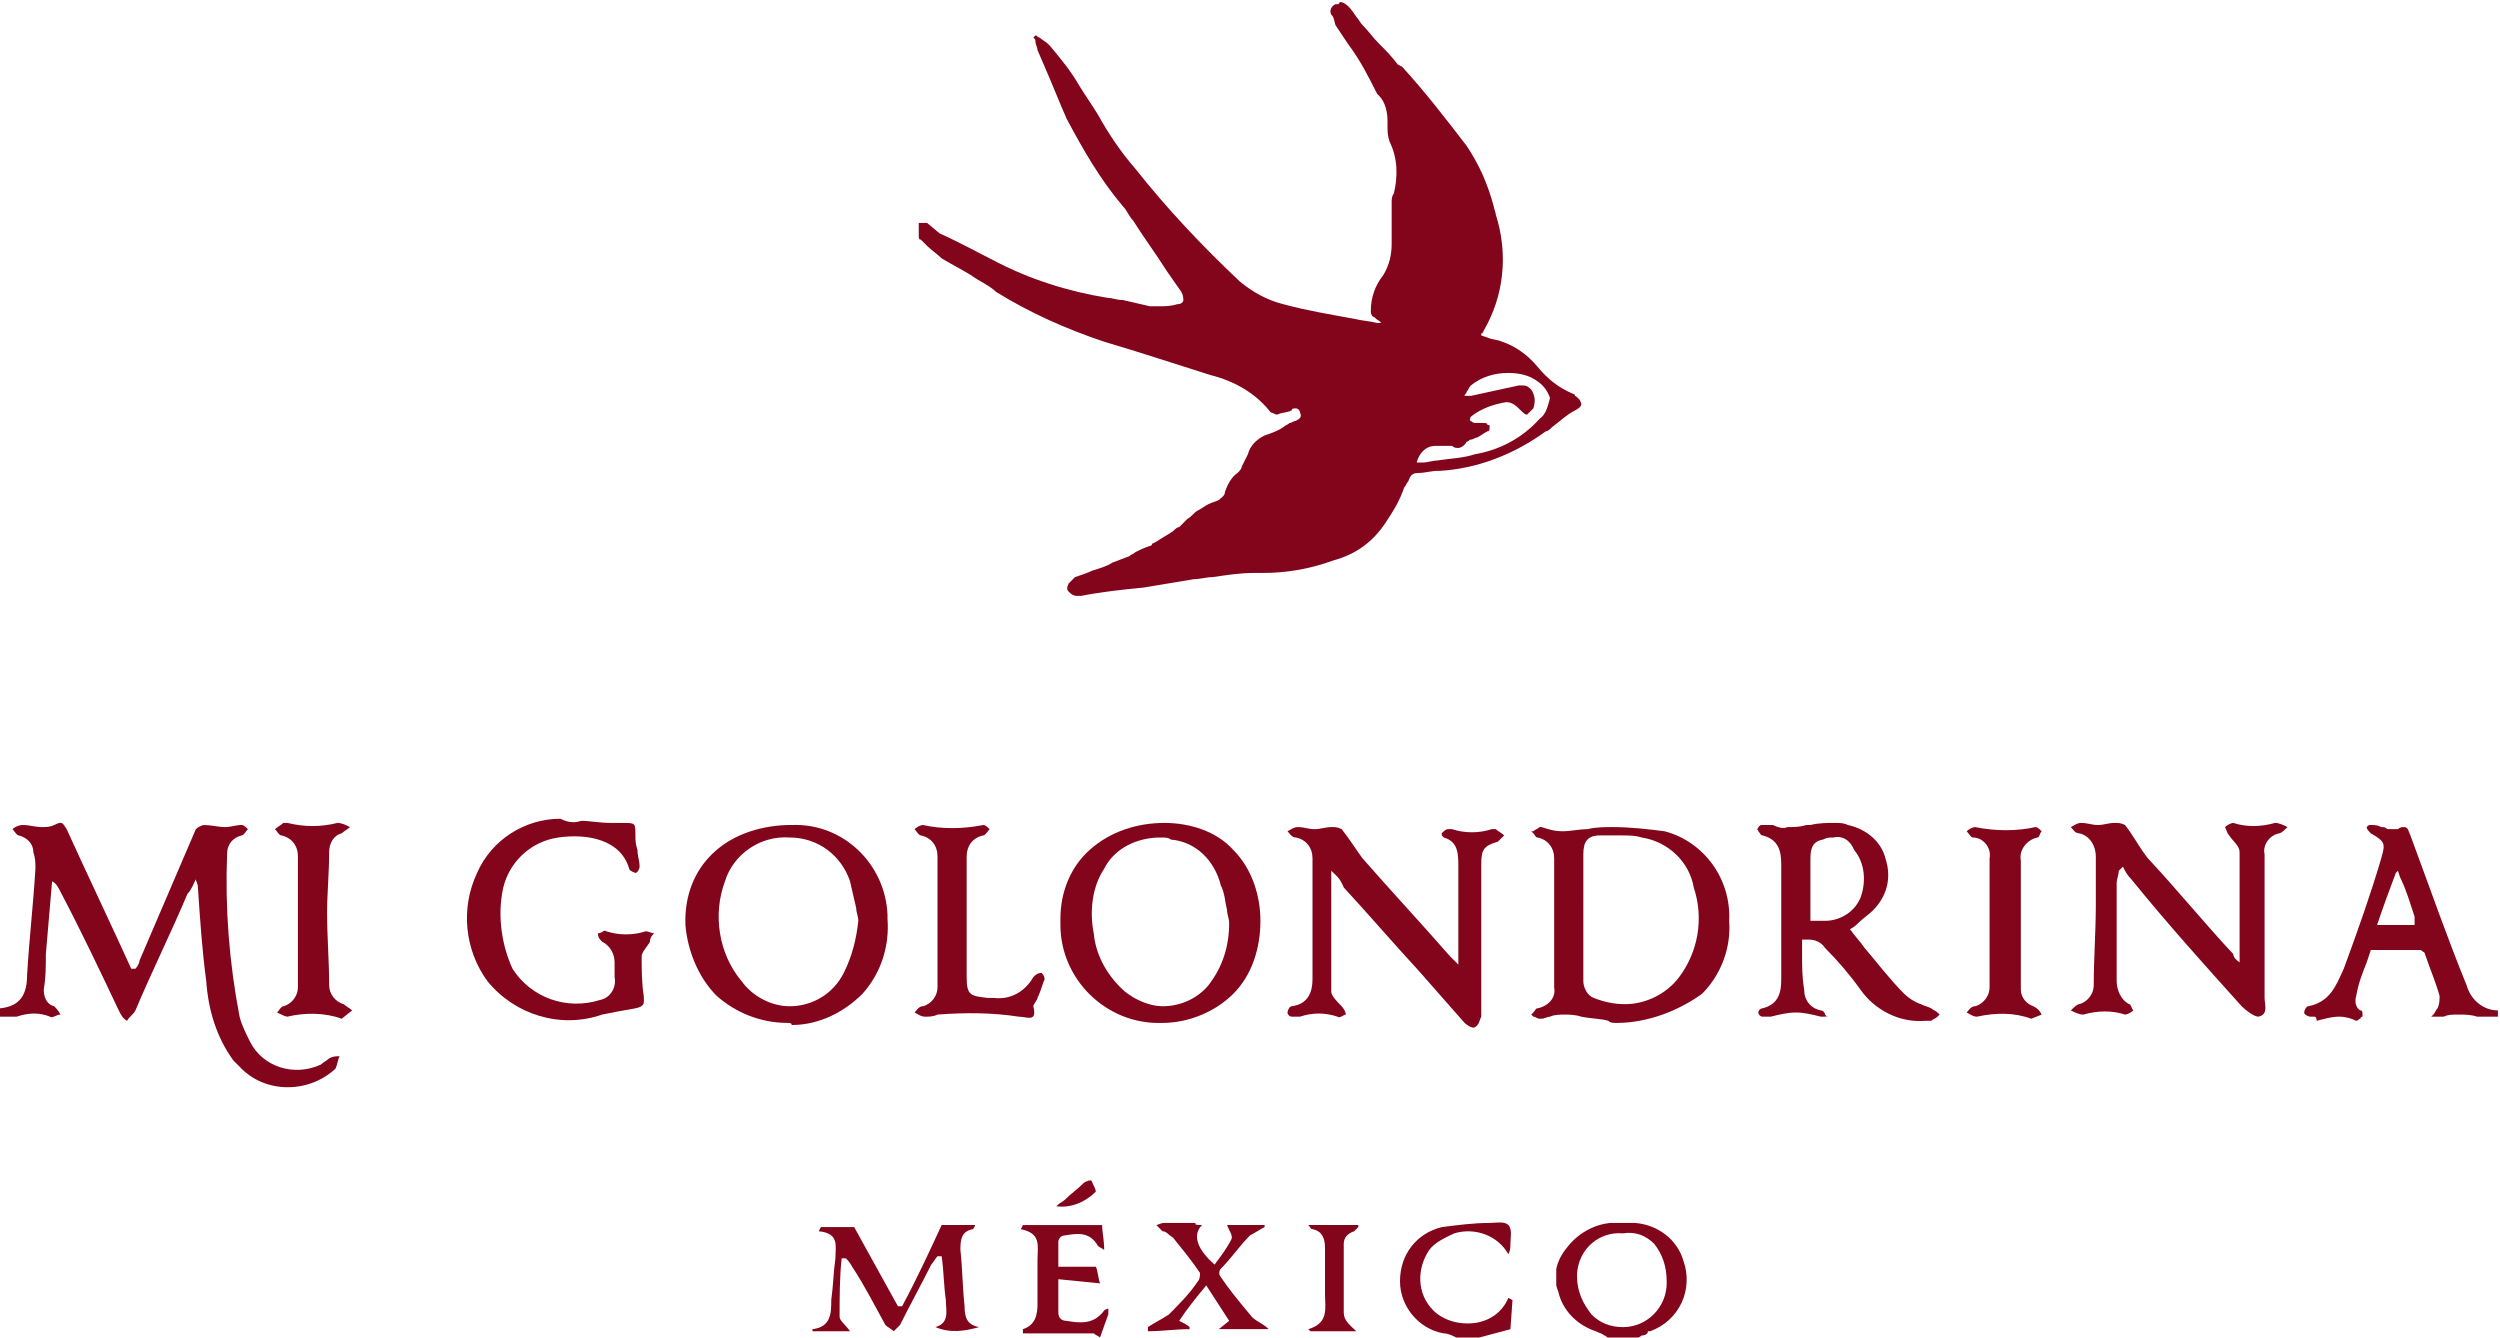 <?xml version="1.0" encoding="utf-8"?>
<!-- Generator: Adobe Illustrator 23.0.6, SVG Export Plug-In . SVG Version: 6.00 Build 0)  -->
<svg version="1.1" id="Layer_1" xmlns="http://www.w3.org/2000/svg" xmlns:xlink="http://www.w3.org/1999/xlink" x="0px" y="0px"
	 viewBox="0 0 120 64.2" style="enable-background:new 0 0 120 64.2;" xml:space="preserve">
<style type="text/css">
	.st0{fill:none;}
	.st1{clip-path:url(#SVGID_2_);}
	.st2{fill:#83051C;}
	.st3{clip-path:url(#SVGID_4_);}
	.st4{clip-path:url(#SVGID_6_);}
	.st5{clip-path:url(#SVGID_8_);}
</style>
<g transform="translate(0 -1)">
	<g transform="translate(44 0.202)">
		<path class="st0" d="M0.1,0.8h31.9v28.6H0.1V0.8z"/>
		<g>
			<defs>
				<rect id="SVGID_1_" x="0.1" y="0.8" width="31.9" height="28.6"/>
			</defs>
			<clipPath id="SVGID_2_">
				<use xlink:href="#SVGID_1_"  style="overflow:visible;"/>
			</clipPath>
			<g class="st1">
				<path class="st2" d="M7.7,29.4c-0.2,0-0.3-0.1-0.4-0.2c-0.1-0.1-0.1-0.2,0-0.4c0.1-0.1,0.2-0.2,0.3-0.3c0.3-0.1,0.6-0.2,0.8-0.3
					c0.3-0.1,0.7-0.2,1-0.4c0.3-0.1,0.5-0.2,0.8-0.3c0.1-0.1,0.2-0.1,0.3-0.2c0.2-0.1,0.4-0.2,0.7-0.3c0.1,0,0.1-0.1,0.1-0.1
					l0.2-0.1l0,0c0.3-0.2,0.5-0.3,0.8-0.5c0.1-0.1,0.2-0.2,0.3-0.2c0.1-0.1,0.1-0.1,0.2-0.2s0.1-0.1,0.2-0.2
					c0.2-0.1,0.3-0.3,0.5-0.4c0.2-0.1,0.3-0.2,0.5-0.3c0.2-0.1,0.3-0.1,0.5-0.2c0.1-0.1,0.3-0.2,0.3-0.4c0.1-0.3,0.3-0.7,0.6-0.9
					c0.1-0.1,0.2-0.2,0.2-0.3c0.1-0.2,0.2-0.4,0.3-0.6c0.1-0.4,0.4-0.7,0.8-0.9c0.3-0.1,0.6-0.2,0.9-0.4c0.1-0.1,0.2-0.1,0.3-0.2
					c0.1,0,0.2-0.1,0.3-0.1c0.2-0.1,0.3-0.2,0.2-0.4c0-0.1-0.1-0.2-0.2-0.2c-0.1,0-0.2,0-0.2,0.1c-0.2,0.1-0.5,0.1-0.7,0.2h0
					c-0.1,0-0.2-0.1-0.3-0.1c-0.7-0.9-1.7-1.5-2.9-1.8c-1.6-0.5-3.4-1.1-5.1-1.6c-1.8-0.6-3.6-1.4-5.2-2.4C3.5,14.5,3,14.3,2.6,14
					c-0.5-0.3-0.9-0.5-1.4-0.8C1,13,0.7,12.8,0.5,12.6c-0.1-0.1-0.2-0.2-0.3-0.3c-0.1,0-0.1-0.1-0.1-0.2c0-0.1,0-0.3-0.1-0.4
					c0-0.1,0-0.1,0-0.2c0.1,0,0.1,0,0.2,0c0.1,0,0.2,0,0.3,0L1.1,12l0,0c0.9,0.4,1.8,0.9,2.6,1.3c1.7,0.9,3.6,1.5,5.5,1.8
					c0.2,0,0.4,0.1,0.7,0.1c0.4,0.1,0.9,0.2,1.3,0.3c0.1,0,0.3,0,0.4,0c0.3,0,0.6,0,0.9-0.1c0.2,0,0.3-0.1,0.3-0.2s0-0.2-0.1-0.4
					c-0.2-0.3-0.5-0.7-0.7-1v0c-0.5-0.8-1.1-1.6-1.6-2.4c-0.2-0.2-0.3-0.5-0.5-0.7C8.8,9.4,8,8,7.2,6.5C6.8,5.6,6.5,4.8,6.1,3.9
					L5.8,3.2C5.8,3.1,5.7,2.9,5.7,2.8c0-0.1,0-0.1-0.1-0.2l0.1-0.1l0,0c0.1,0,0.1,0.1,0.2,0.1C6,2.7,6.2,2.8,6.3,2.9L6.4,3
					c0.5,0.6,1,1.2,1.4,1.9c0.3,0.5,0.6,0.9,0.9,1.4c0.5,0.9,1.1,1.8,1.8,2.6c1.5,1.9,3.2,3.7,5,5.4c0.6,0.5,1.3,0.9,2.1,1.1
					c1.1,0.3,2.3,0.5,3.4,0.7c0.4,0.1,0.7,0.1,1.1,0.2h0c0,0,0,0,0.1,0l0.1,0c0,0-0.1-0.1-0.1-0.1C22,16.1,22,16,21.9,16
					c-0.1-0.1-0.1-0.2-0.1-0.3c0-0.6,0.2-1.2,0.6-1.7c0.3-0.5,0.4-1,0.4-1.5c0-0.2,0-0.5,0-0.7c0-0.4,0-0.9,0-1.3
					c0-0.1,0-0.3,0.1-0.4c0.2-0.8,0.2-1.7-0.2-2.5c-0.1-0.3-0.1-0.5-0.1-0.8c0-0.1,0-0.2,0-0.2c0-0.4-0.1-0.9-0.4-1.2
					c0,0-0.1-0.1-0.1-0.1c-0.4-0.8-0.8-1.6-1.4-2.4c-0.2-0.3-0.4-0.6-0.6-0.9C20,1.6,20,1.6,19.9,1.5c-0.1-0.2,0-0.4,0.2-0.5
					c0,0,0,0,0.1,0c0,0,0.1,0,0.1-0.1l0,0h0.1c0.3,0.1,0.5,0.4,0.7,0.7c0.1,0.1,0.2,0.3,0.3,0.4c0.3,0.3,0.5,0.6,0.8,0.9
					c0.3,0.3,0.6,0.6,0.9,1L23.3,4c1.1,1.2,2.1,2.5,3.1,3.8c0.6,0.9,1,1.8,1.3,2.9v0c0,0.1,0.1,0.3,0.1,0.4c0.6,1.9,0.4,3.9-0.6,5.6
					c0,0,0,0.1-0.1,0.1l0,0.1l0.3,0.1c0.2,0.1,0.5,0.1,0.7,0.2c0.6,0.2,1.2,0.6,1.7,1.2c0.5,0.6,1,1,1.7,1.3c0,0,0.1,0,0.1,0.1
					c0.2,0.1,0.3,0.3,0.3,0.4s-0.1,0.2-0.3,0.3c-0.4,0.2-0.7,0.5-1.1,0.8c-0.1,0.1-0.2,0.2-0.3,0.2c-1.5,1.1-3.3,1.8-5.1,1.9l-0.1,0
					c-0.3,0-0.6,0.1-0.9,0.1c-0.3,0-0.4,0.1-0.5,0.4c-0.1,0.1-0.1,0.2-0.2,0.3c-0.2,0.6-0.5,1.1-0.9,1.7c-0.6,0.9-1.4,1.5-2.5,1.8
					c-1.1,0.4-2.2,0.6-3.4,0.6h-0.2h-0.2c-0.7,0-1.3,0.1-2,0.2c-0.3,0-0.6,0.1-0.9,0.1L10.9,29h0c-1,0.1-2,0.2-3,0.4h0
					C7.8,29.4,7.8,29.4,7.7,29.4z M24.9,22.2L24.9,22.2c-0.5,0-0.8,0.4-0.9,0.8h0.1h0.1c0,0,0.1,0,0.1,0c0.2,0,0.5-0.1,0.7-0.1
					c0.6-0.1,1.2-0.1,1.8-0.3c1.2-0.2,2.3-0.8,3.1-1.7c0.3-0.2,0.4-0.6,0.5-1c-0.1-0.3-0.3-0.6-0.6-0.8c-0.4-0.3-0.9-0.4-1.4-0.4
					c-0.7,0-1.3,0.2-1.8,0.6c-0.1,0.1-0.1,0.2-0.2,0.3c0,0.1-0.1,0.1-0.1,0.2l0.2,0c0.1,0,0.1,0,0.1,0l0,0l2.3-0.5
					c0.1,0,0.1,0,0.2,0c0.2,0,0.3,0.1,0.4,0.2c0.2,0.3,0.2,0.6,0.1,0.9c-0.1,0.1-0.2,0.2-0.3,0.3c-0.1,0-0.2-0.1-0.3-0.2
					c-0.2-0.2-0.4-0.4-0.7-0.4h0c-0.6,0.1-1.2,0.3-1.7,0.7c0,0-0.1,0.2,0,0.2c0,0,0.1,0.1,0.2,0.1h0c0.1,0,0.1,0,0.2,0
					c0.1,0,0.1,0,0.2,0h0c0.1,0,0.2,0,0.2,0.1c0,0,0.1,0,0.1,0c0,0,0,0.1,0,0.1c0,0.1,0,0.2-0.1,0.2c-0.2,0.1-0.3,0.2-0.5,0.3
					c-0.1,0-0.2,0.1-0.3,0.1l0,0c-0.1,0-0.1,0.1-0.2,0.1c-0.1,0.2-0.3,0.3-0.4,0.3c-0.1,0-0.2,0-0.3-0.1
					C25.3,22.2,25.1,22.2,24.9,22.2L24.9,22.2z"/>
			</g>
		</g>
	</g>
	<path class="st2" d="M0,49.4c1-0.1,1.3-0.7,1.3-1.6c0.1-1.7,0.3-3.4,0.4-5.1c0-0.3,0-0.5-0.1-0.8c0-0.4-0.3-0.7-0.7-0.8
		c-0.1,0-0.2-0.2-0.3-0.3c0.1-0.1,0.3-0.2,0.5-0.2c0.3,0,0.6,0.1,0.9,0.1c0.2,0,0.4,0,0.6-0.1c0.4-0.2,0.4-0.1,0.6,0.2
		c1,2.2,2.1,4.5,3.1,6.7l0.2,0c0.1-0.1,0.2-0.3,0.2-0.4c0.9-2.1,1.8-4.2,2.7-6.3c0.1-0.1,0.3-0.2,0.4-0.2c0.3,0,0.7,0.1,1,0.1
		c0.3,0,0.5-0.1,0.8-0.1c0.1,0,0.2,0.1,0.3,0.2c-0.1,0.1-0.2,0.3-0.3,0.3c-0.4,0.1-0.7,0.4-0.7,0.9c-0.1,2.6,0.1,5.2,0.6,7.8
		c0.1,0.4,0.3,0.8,0.5,1.2c0.6,1.2,2.1,1.7,3.4,1.1c0.1-0.1,0.3-0.2,0.4-0.3c0.2-0.1,0.3-0.1,0.5-0.1c-0.1,0.2-0.1,0.4-0.2,0.6
		c-1.3,1.2-3.4,1.2-4.6-0.1c-0.1-0.1-0.2-0.2-0.3-0.3c-0.8-1.1-1.2-2.4-1.3-3.8c-0.2-1.5-0.3-3-0.4-4.5c0-0.2-0.1-0.3-0.1-0.4
		c-0.1,0.2-0.2,0.5-0.4,0.7c-0.8,1.9-1.7,3.7-2.5,5.6c-0.1,0.2-0.3,0.3-0.4,0.5c-0.2-0.1-0.3-0.3-0.4-0.5c-0.9-1.9-1.8-3.8-2.8-5.7
		c-0.1-0.2-0.2-0.4-0.4-0.5c-0.1,1.2-0.2,2.3-0.3,3.5c0,0.6,0,1.1-0.1,1.7c0,0.3,0.1,0.7,0.5,0.8c0.1,0.1,0.2,0.2,0.3,0.4
		c-0.2,0-0.4,0.2-0.5,0.1c-0.5-0.2-1-0.2-1.6,0c-0.3,0-0.6,0-0.9,0V49.4z"/>
	<path class="st2" d="M111.1,49.8c-0.1,0-0.1,0-0.2,0c-0.1,0-0.3-0.1-0.3-0.2c0-0.1,0.1-0.3,0.2-0.3c1-0.2,1.3-0.9,1.7-1.8
		c0.7-1.9,1.3-3.6,1.8-5.3c0.2-0.7,0.2-0.8-0.5-1.2c-0.1-0.1-0.2-0.2-0.2-0.3c0,0,0,0,0,0c0.1-0.1,0.1-0.1,0.2-0.1h0
		c0.2,0,0.3,0,0.5,0.1c0.1,0,0.2,0,0.3,0.1l0.1,0c0.1,0,0.1,0,0.2,0c0.1,0,0.1,0,0.2,0c0.1-0.1,0.2-0.1,0.3-0.1
		c0.2,0,0.2,0.2,0.3,0.4c1,2.7,1.8,5,2.7,7.2c0.2,0.7,0.8,1.2,1.5,1.2v0.3c-0.1,0-0.2,0-0.3,0c-0.1,0-0.3,0-0.4,0
		c-0.1,0-0.2,0-0.3,0c-0.3-0.1-0.6-0.1-0.9-0.1c-0.3,0-0.5,0-0.7,0.1c0,0-0.1,0-0.1,0c-0.1,0-0.2,0-0.3,0c-0.1,0-0.1,0-0.2,0
		c0,0,0.1-0.1,0.1-0.1c0.1-0.1,0.1-0.2,0.2-0.3c0.1-0.2,0.1-0.4,0.1-0.6c-0.2-0.7-0.5-1.4-0.7-2c0-0.1-0.1-0.1-0.2-0.2
		c0,0-0.1,0-0.1,0c0,0,0,0-0.1,0H116l-0.9,0h0l-1.3,0l-0.2,0.6c-0.2,0.5-0.4,1-0.5,1.6c-0.1,0.3,0,0.6,0.2,0.7c0,0,0,0,0,0
		c0.1,0,0.1,0.1,0.1,0.2c0,0,0,0.1,0,0.1c0,0-0.1,0-0.1,0.1c-0.1,0-0.1,0.1-0.2,0.1c0,0,0,0,0,0c-0.2-0.1-0.5-0.2-0.8-0.2
		c-0.4,0-0.7,0.1-1.1,0.2C111.2,49.8,111.1,49.8,111.1,49.8z M115,42.9L115,42.9c-0.3,0.8-0.6,1.6-0.9,2.5h1.8c0-0.1,0-0.1,0-0.2
		c0-0.1,0-0.2,0-0.2c-0.2-0.6-0.4-1.3-0.7-1.9l-0.1-0.3L115,42.9L115,42.9z"/>
	<path class="st2" d="M107.5,47.2c0-1.8,0-3.6,0-5.3c0-0.3-0.3-0.5-0.5-0.8c-0.1-0.1-0.1-0.2-0.2-0.4c0.1-0.1,0.3-0.2,0.4-0.2
		c0.6,0.2,1.3,0.2,2,0c0.2,0,0.4,0.1,0.6,0.2c-0.1,0.1-0.3,0.3-0.4,0.3c-0.5,0.1-0.8,0.6-0.7,1c0,2.3,0,4.6,0,6.9
		c0,0.3,0.2,0.8-0.3,0.9c-0.2,0-0.6-0.3-0.8-0.5c-1.8-2-3.6-4-5.3-6.1c-0.2-0.2-0.3-0.4-0.4-0.6l-0.2,0.2c0,0.2-0.1,0.4-0.1,0.6
		c0,1.6,0,3.1,0,4.7c0,0.4,0.2,0.9,0.6,1.1c0.1,0,0.1,0.2,0.2,0.3c-0.1,0.1-0.3,0.2-0.4,0.2c-0.6-0.2-1.3-0.2-2,0
		c-0.2,0-0.4-0.1-0.6-0.2c0.1-0.1,0.3-0.3,0.4-0.3c0.4-0.1,0.7-0.5,0.7-0.9c0-1.3,0.1-2.6,0.1-3.9c0-0.8,0-1.5,0-2.3
		c0-0.5-0.3-1-0.8-1.1c-0.2,0-0.3-0.2-0.4-0.3c0.2-0.1,0.3-0.2,0.5-0.2c0.3,0,0.5,0.1,0.8,0.1c0.3,0,0.5-0.1,0.8-0.1
		c0.2,0,0.3,0,0.5,0.1c0.4,0.5,0.7,1.1,1.1,1.6c1.4,1.5,2.7,3.1,4.1,4.6C107.2,47,107.4,47.1,107.5,47.2"/>
	<path class="st2" d="M63.9,42.8c0,2,0,3.9,0,5.8c0,0.2,0.3,0.5,0.5,0.7c0.1,0.1,0.2,0.3,0.2,0.4c-0.1,0-0.3,0.2-0.4,0.1
		c-0.6-0.2-1.2-0.2-1.8,0c-0.1,0-0.3,0-0.4,0c-0.1,0-0.2-0.1-0.2-0.2c0-0.1,0.1-0.3,0.2-0.3c0.8-0.1,1-0.7,1-1.3c0-1.9,0-3.9,0-5.8
		c0-0.5-0.3-0.9-0.8-1c-0.2,0-0.3-0.2-0.4-0.3c0.2-0.1,0.3-0.2,0.5-0.2c0.3,0,0.5,0.1,0.8,0.1c0.3,0,0.5-0.1,0.8-0.1
		c0.2,0,0.3,0,0.5,0.1c0.4,0.5,0.7,1,1,1.4c1.4,1.6,2.8,3.1,4.2,4.7c0.1,0.1,0.3,0.3,0.4,0.4c0-0.2,0-0.4,0-0.5c0-1.4,0-2.8,0-4.2
		c0-0.6,0-1.2-0.7-1.4c-0.1-0.1-0.1-0.1-0.1-0.2c0.1-0.1,0.2-0.2,0.3-0.2c0,0,0.1,0,0.2,0c0.6,0.2,1.3,0.2,1.9,0c0.1,0,0.1,0,0.2,0
		c0.1,0.1,0.3,0.2,0.4,0.3c-0.1,0.1-0.2,0.2-0.3,0.3c-0.7,0.2-0.8,0.4-0.8,1.1c0,2.3,0,4.6,0,6.9c0,0.1,0,0.3,0,0.4
		c-0.1,0.2-0.1,0.4-0.3,0.5c-0.1,0.1-0.4-0.1-0.5-0.2c-0.7-0.8-1.5-1.7-2.2-2.5c-1.2-1.3-2.4-2.7-3.6-4C64.3,43.1,64.1,43,63.9,42.8
		"/>
	<path class="st2" d="M77.6,50.1L77.6,50.1c-0.2,0-0.3,0-0.4-0.1c-0.3-0.1-0.8-0.1-1.3-0.2c-0.3-0.1-0.6-0.1-0.8-0.1
		c-0.2,0-0.5,0-0.7,0.1c-0.1,0-0.3,0.1-0.4,0.1c0,0-0.1,0-0.1,0c-0.1,0-0.2-0.1-0.3-0.1c0,0-0.1-0.1-0.1-0.1c0,0,0.1-0.1,0.1-0.1
		c0.1-0.1,0.1-0.2,0.2-0.2c0.5-0.1,0.9-0.5,0.8-1c0-2.2,0-4.2,0-6.2c0-0.5-0.3-0.9-0.8-1c-0.1,0-0.1-0.1-0.2-0.2
		c0,0-0.1-0.1-0.1-0.1l0.1,0c0.1-0.1,0.2-0.1,0.3-0.2c0,0,0,0,0.1,0c0,0,0,0,0,0c0.3,0.1,0.6,0.2,1,0.2c0.4,0,0.8-0.1,1.2-0.1
		c0.4-0.1,0.8-0.1,1.2-0.1h0c0.9,0,1.7,0.1,2.5,0.2c1.9,0.5,3.2,2.3,3.1,4.3c0.1,1.3-0.4,2.6-1.3,3.5C80.6,49.5,79.1,50.1,77.6,50.1
		z M76,45.1L76,45.1c0,0.3,0,0.7,0,1v0c0,0.7,0,1.4,0,2c0,0.3,0.2,0.7,0.5,0.8c0.5,0.2,1,0.3,1.5,0.3c1,0,2-0.5,2.6-1.3
		c0.9-1.2,1.2-2.8,0.7-4.3c-0.2-1.2-1.2-2.2-2.5-2.4c-0.3-0.1-0.6-0.1-1-0.1c-0.3,0-0.7,0-1,0c-0.6,0-0.8,0.3-0.8,0.9
		c0,0.7,0,1.4,0,2.1C76,44.5,76,44.8,76,45.1L76,45.1z"/>
	<path class="st2" d="M37.8,50.1c-1.3,0-2.5-0.5-3.4-1.3c-0.9-0.9-1.4-2.2-1.5-3.4c-0.1-2.8,1.9-4.7,4.9-4.8c0.1,0,0.1,0,0.2,0
		c2.5-0.1,4.5,1.9,4.6,4.3c0,0.1,0,0.1,0,0.2c0.1,1.3-0.3,2.6-1.2,3.6c-0.9,0.9-2.1,1.5-3.4,1.5C38,50.1,37.9,50.1,37.8,50.1z
		 M37.9,41.2c-1.4-0.1-2.7,0.8-3.1,2.1c-0.6,1.6-0.3,3.5,0.8,4.8c0.5,0.7,1.4,1.2,2.3,1.2c1.1,0,2.1-0.6,2.6-1.6
		c0.4-0.8,0.6-1.6,0.7-2.5c0-0.2-0.1-0.4-0.1-0.6c-0.1-0.4-0.2-0.9-0.3-1.3C40.4,42.1,39.3,41.2,37.9,41.2L37.9,41.2L37.9,41.2z"/>
	<path class="st2" d="M55.8,50.1L55.8,50.1c-2.7,0.1-4.9-2.1-4.9-4.7c0-0.1,0-0.2,0-0.3c0-1.3,0.5-2.5,1.4-3.3
		c1-0.9,2.3-1.3,3.6-1.3h0c1.2,0,2.5,0.4,3.3,1.3c0.9,0.9,1.3,2.2,1.3,3.4c0,1.3-0.4,2.6-1.3,3.5C58.3,49.6,57,50.1,55.8,50.1z
		 M55.7,41.2c-1.1,0-2.2,0.5-2.7,1.5c-0.6,0.9-0.7,2.1-0.5,3.1c0.1,1.1,0.7,2.1,1.5,2.8c0.5,0.4,1.2,0.7,1.8,0.7
		c0.9,0,1.7-0.4,2.2-1c0.7-0.9,1-1.9,1-3c0-0.2-0.1-0.4-0.1-0.6c-0.1-0.4-0.1-0.8-0.3-1.2c-0.3-1.2-1.2-2.1-2.4-2.2
		C56.1,41.2,55.9,41.2,55.7,41.2z"/>
	<path class="st2" d="M87.6,49.8c-0.1,0-0.1,0-0.2,0c-0.4-0.1-0.8-0.2-1.2-0.2c-0.4,0-0.8,0.1-1.2,0.2c-0.1,0-0.1,0-0.2,0
		c-0.1,0-0.2,0-0.2,0c-0.1,0-0.2-0.1-0.2-0.2c0-0.1,0.1-0.2,0.2-0.2c0.8-0.2,0.9-0.8,0.9-1.4c0-2,0-3.8,0-5.5c0-0.6-0.1-1.2-0.9-1.4
		c-0.1,0-0.1-0.1-0.2-0.2c0,0,0-0.1-0.1-0.1c0,0,0.1,0,0.1-0.1c0.1-0.1,0.1-0.1,0.2-0.1c0.1,0,0.1,0,0.2,0c0.1,0,0.2,0,0.3,0
		c0.2,0.1,0.5,0.2,0.7,0.1c0.3,0,0.6,0,0.9-0.1l0.2,0c0.4-0.1,0.8-0.1,1.2-0.1c0.2,0,0.4,0,0.6,0.1c0.9,0.2,1.6,0.8,1.8,1.6
		c0.3,0.9,0.1,1.8-0.6,2.5c-0.2,0.2-0.5,0.4-0.7,0.6c-0.1,0.1-0.2,0.2-0.4,0.3c0.2,0.3,0.5,0.6,0.7,0.9c0.6,0.7,1.2,1.5,1.9,2.2
		c0.2,0.2,0.5,0.4,0.8,0.5c0.2,0.1,0.3,0.1,0.5,0.2c0.1,0.1,0.2,0.1,0.3,0.2c0,0,0.1,0.1,0.1,0.1c0,0-0.1,0.1-0.1,0.1
		c-0.1,0.1-0.2,0.1-0.3,0.2c-0.1,0-0.2,0-0.3,0c-1.2,0.1-2.4-0.5-3.1-1.5c-0.5-0.7-1.1-1.4-1.7-2l0,0c-0.2-0.3-0.5-0.4-0.8-0.4
		c-0.1,0-0.2,0-0.3,0c0,0.2,0,0.5,0,0.7c0,0.6,0,1.1,0.1,1.7c0,0.5,0.3,0.9,0.8,1c0.1,0,0.2,0.1,0.2,0.2c0,0,0.1,0.1,0.1,0.1
		l-0.1,0.1C87.8,49.7,87.7,49.8,87.6,49.8C87.6,49.8,87.6,49.8,87.6,49.8z M88,41.2c-0.2,0-0.3,0-0.5,0.1c-0.6,0.1-0.6,0.6-0.6,1
		c0,0.7,0,1.3,0,2c0,0.3,0,0.6,0,0.9h0.2h0h0.2c0.1,0,0.2,0,0.3,0c0.7,0,1.4-0.4,1.7-1.1c0.3-0.8,0.2-1.7-0.3-2.3
		C88.8,41.3,88.4,41.1,88,41.2z"/>
	<path class="st2" d="M27.9,40.4c0.4,0,0.9,0.1,1.4,0.1c0.2,0,0.4,0,0.6,0c0.6,0,0.6,0,0.6,0.6c0,0.2,0,0.4,0.1,0.7
		c0,0.3,0.1,0.5,0.1,0.8c0,0.1-0.1,0.3-0.2,0.3c0,0-0.3-0.1-0.3-0.2c-0.4-1.4-2-1.7-3.4-1.5c-1.4,0.2-2.5,1.3-2.7,2.7
		c-0.2,1.2,0,2.5,0.5,3.6c0.9,1.4,2.6,2,4.2,1.5c0.5-0.1,0.8-0.6,0.7-1.1c0-0.2,0-0.5,0-0.7c0-0.4-0.2-0.8-0.6-1
		c-0.1-0.1-0.2-0.2-0.2-0.4c0.2,0,0.3-0.2,0.4-0.1c0.6,0.2,1.3,0.2,1.9,0c0.1,0,0.3,0.1,0.4,0.1c-0.1,0.1-0.2,0.2-0.2,0.4
		c-0.1,0.2-0.4,0.5-0.4,0.7c0,0.6,0,1.3,0.1,1.9c0,0.3,0.1,0.5-0.4,0.6c-0.6,0.1-1.1,0.2-1.6,0.3c-2,0.7-4.2,0-5.5-1.6
		c-1.1-1.5-1.3-3.5-0.5-5.2c0.7-1.6,2.3-2.6,4-2.6C27.3,40.5,27.6,40.5,27.9,40.4"/>
	<path class="st2" d="M47.7,48.9c0.8,0.1,1.5-0.3,1.9-1c0.1-0.1,0.2-0.2,0.4-0.2c0.1,0.1,0.2,0.3,0.1,0.4c-0.1,0.3-0.2,0.6-0.3,0.8
		c0,0.1-0.2,0.3-0.2,0.4c0.2,0.8-0.3,0.5-0.7,0.5c-1.3-0.2-2.6-0.2-3.9-0.1c-0.2,0.1-0.4,0.1-0.6,0.1c-0.2,0-0.3-0.1-0.5-0.2
		c0.1-0.1,0.2-0.3,0.4-0.3c0.4-0.1,0.7-0.5,0.7-0.9c0-2.1,0-4.2,0-6.3c0-0.5-0.3-0.9-0.8-1c-0.1,0-0.2-0.2-0.3-0.3
		c0.1-0.1,0.3-0.2,0.4-0.2c0.9,0.2,1.9,0.2,2.9,0c0.1,0,0.2,0.1,0.3,0.2c-0.1,0.1-0.2,0.3-0.3,0.3c-0.5,0.1-0.8,0.5-0.8,1
		c0,1.9,0,3.9,0,5.8c0,0.9,0.2,0.9,1,1C47.5,48.9,47.6,48.9,47.7,48.9"/>
	<path class="st2" d="M16.4,49.9c-0.8-0.3-1.8-0.3-2.6-0.1c-0.1,0-0.3-0.1-0.5-0.2c0.1-0.1,0.2-0.3,0.3-0.3c0.4-0.1,0.7-0.5,0.7-0.9
		c0-2.1,0-4.2,0-6.3c0-0.5-0.3-0.9-0.8-1c-0.1,0-0.2-0.2-0.3-0.3c0.1-0.1,0.3-0.2,0.4-0.3c0.1,0,0.1,0,0.2,0c0.8,0.2,1.6,0.2,2.4,0
		c0.2,0,0.4,0.1,0.6,0.2c-0.1,0.1-0.3,0.2-0.4,0.3c-0.4,0.1-0.6,0.5-0.6,0.9c0,1-0.1,2-0.1,2.9c0,1.2,0.1,2.3,0.1,3.5
		c0,0.4,0.3,0.8,0.7,0.9c0.1,0.1,0.3,0.2,0.4,0.3L16.4,49.9"/>
	<path class="st2" d="M97.5,49.9c-0.8-0.3-1.7-0.3-2.6-0.1c-0.2,0-0.3-0.1-0.5-0.2c0.1-0.1,0.2-0.3,0.4-0.3c0.4-0.1,0.7-0.5,0.7-0.9
		c0-2.1,0-4.1,0-6.2c0.1-0.5-0.3-1-0.8-1c-0.1,0-0.2-0.2-0.3-0.3c0.1-0.1,0.3-0.2,0.4-0.2c1,0.2,2,0.2,2.9,0c0.1,0,0.2,0.1,0.3,0.2
		c-0.1,0.1-0.1,0.3-0.2,0.3c-0.5,0.1-0.9,0.6-0.8,1.1c0,0,0,0,0,0c0,2.1,0,4.1,0,6.2c0,0.4,0.3,0.7,0.6,0.8c0.2,0.1,0.3,0.2,0.4,0.4
		L97.5,49.9"/>
	<g transform="translate(74 59.202)">
		<path class="st0" d="M0.7,0.5H7V6H0.7V0.5z"/>
		<g>
			<defs>
				<rect id="SVGID_3_" x="0.7" y="0.5" width="6.4" height="5.5"/>
			</defs>
			<clipPath id="SVGID_4_">
				<use xlink:href="#SVGID_3_"  style="overflow:visible;"/>
			</clipPath>
			<g class="st3">
				<path class="st2" d="M4.6,6H3.2C3.1,6,3.1,5.9,3,5.9C2.9,5.8,2.8,5.8,2.6,5.7c-0.9-0.3-1.6-1-1.8-1.9C0.5,3.1,0.7,2.3,1.2,1.7
					c0.6-0.8,1.6-1.3,2.6-1.2c0.2,0,0.5,0,0.7,0c1.1,0.1,2,0.8,2.3,1.8c0.5,1.4-0.2,2.9-1.6,3.4c0,0,0,0-0.1,0
					C5.1,5.8,5,5.9,4.8,5.9C4.8,5.9,4.7,6,4.6,6L4.6,6z M3.9,1C2.8,0.9,1.8,1.7,1.7,2.9c0,0.1,0,0.1,0,0.2c0,0.7,0.3,1.3,0.7,1.8
					c0.4,0.4,0.9,0.6,1.5,0.6h0C5.1,5.5,6,4.5,6,3.4c0,0,0-0.1,0-0.1C6,2.6,5.8,2,5.4,1.5C5,1.1,4.5,0.9,3.9,1z"/>
			</g>
		</g>
	</g>
	<g transform="translate(49 59.202)">
		<path class="st0" d="M0,0.6h4.2V6H0V0.6z"/>
		<g>
			<defs>
				<rect id="SVGID_5_" x="0" y="0.6" width="4.2" height="5.4"/>
			</defs>
			<clipPath id="SVGID_6_">
				<use xlink:href="#SVGID_5_"  style="overflow:visible;"/>
			</clipPath>
			<g class="st4">
				<path class="st2" d="M3.8,6C3.7,5.9,3.6,5.9,3.5,5.8c-0.9,0-1.8,0-2.8,0c-0.2,0-0.4,0-0.6,0c0-0.1,0-0.2,0-0.2
					c0.6-0.2,0.7-0.7,0.7-1.2c0-0.7,0-1.4,0-2.1C0.8,1.6,1,1,0,0.8l0.1-0.2h3.8C3.9,0.9,4,1.3,4,1.8C3.9,1.7,3.8,1.7,3.7,1.6
					C3.3,0.9,2.7,1,2.1,1.1C1.9,1.1,1.8,1.3,1.8,1.4c0,0.4,0,0.8,0,1.2h1.8c0.1,0.2,0.1,0.5,0.2,0.8l-2-0.2c0,0.6,0,1.1,0,1.6
					C1.8,5.1,2,5.2,2.2,5.2C2.8,5.3,3.5,5.4,4,4.7c0,0,0.1-0.1,0.3-0.1L3.8,6L3.8,6z"/>
			</g>
		</g>
	</g>
	<g transform="translate(67 59.202)">
		<path class="st0" d="M0.2,0.5h5.4V6H0.2V0.5z"/>
		<g>
			<defs>
				<rect id="SVGID_7_" x="0.2" y="0.5" width="5.4" height="5.5"/>
			</defs>
			<clipPath id="SVGID_8_">
				<use xlink:href="#SVGID_7_"  style="overflow:visible;"/>
			</clipPath>
			<g class="st5">
				<path class="st2" d="M2.9,6C2.7,5.9,2.5,5.8,2.3,5.8C1.1,5.6,0.2,4.5,0.2,3.3C0.2,2,1,1,2.2,0.7C3,0.6,3.7,0.5,4.5,0.5
					c0.3,0,0.7-0.1,0.9,0.1s0.1,0.6,0.1,0.9c0,0.2,0,0.3-0.1,0.5C4.9,1.1,3.8,0.7,2.8,1C2.4,1.2,1.9,1.4,1.6,1.8
					C1,2.7,1,3.9,1.8,4.7c0.5,0.5,1.3,0.7,2,0.6c0.7-0.1,1.3-0.5,1.6-1.2l0.2,0.1L5.5,5.6L4,6H2.9z"/>
			</g>
		</g>
	</g>
	<path class="st2" d="M39,64.8c0.9-0.1,0.9-0.8,0.9-1.4c0.1-0.7,0.1-1.3,0.2-2c0-0.6,0.2-1.2-0.8-1.3l0.1-0.2H41l2.1,3.8l0.2,0
		c0.7-1.3,1.3-2.6,1.9-3.9h1.6c0,0.1-0.1,0.2-0.1,0.2c-0.6,0.1-0.6,0.6-0.6,1c0.1,0.9,0.1,1.8,0.2,2.7c0,0.5,0.1,0.9,0.7,1
		c-0.7,0.2-1.4,0.3-2.1,0c0.7-0.2,0.5-0.8,0.5-1.3c-0.1-0.7-0.1-1.4-0.2-2.1c0,0-0.1,0-0.2,0c-0.1,0.1-0.2,0.3-0.3,0.4
		c-0.5,1-1,1.9-1.5,2.9c-0.1,0.1-0.2,0.2-0.3,0.3c-0.1-0.1-0.3-0.2-0.4-0.3c-0.5-0.9-1-1.9-1.6-2.8c-0.1-0.2-0.2-0.3-0.3-0.4l-0.2,0
		c-0.1,0.9-0.1,1.9-0.1,2.8c0,0.2,0.3,0.4,0.5,0.7H39L39,64.8"/>
	<path class="st2" d="M57.7,59.8c-0.5,0.5-0.2,1.2,0.6,1.9c0.3-0.4,0.6-0.8,0.8-1.2c0.1-0.2-0.1-0.4-0.2-0.7h1.8l0,0.1
		c-0.2,0.1-0.5,0.3-0.7,0.4c-0.5,0.5-0.9,1.1-1.4,1.6c-0.1,0.1-0.1,0.3,0,0.4c0.4,0.6,0.9,1.2,1.4,1.8c0.2,0.3,0.6,0.4,0.9,0.7h-2.4
		l0.5-0.4l-1.1-1.7c-0.5,0.6-0.9,1.1-1.3,1.7c0.2,0.1,0.4,0.2,0.5,0.3c0,0,0,0.1,0,0.1c-0.7,0-1.3,0.1-2,0.1c0-0.1,0-0.1,0-0.2
		c0.3-0.2,0.7-0.4,1-0.6c0.5-0.5,1-1,1.4-1.6c0.1-0.1,0.1-0.3,0.1-0.4c-0.4-0.6-0.9-1.2-1.3-1.7c-0.2-0.1-0.3-0.3-0.5-0.3
		c-0.1-0.1-0.2-0.2-0.3-0.3c0.1,0,0.2-0.1,0.4-0.1c0.5,0,1,0,1.5,0C57.3,59.8,57.5,59.8,57.7,59.8"/>
	<path class="st2" d="M65.1,64.9h-2.2l-0.1-0.1c1-0.3,0.8-1,0.8-1.7c0-0.7,0-1.5,0-2.2c0-0.4-0.1-0.8-0.6-0.9
		c-0.1,0-0.1-0.1-0.2-0.2h2.4c0,0,0,0.1,0,0.1c-0.1,0.1-0.1,0.1-0.2,0.2c-0.3,0.1-0.5,0.3-0.5,0.6c0,1.1,0,2.2,0,3.3
		C64.5,64.4,64.8,64.6,65.1,64.9"/>
	<path class="st2" d="M50.7,58.9c0.2-0.2,0.3-0.2,0.4-0.3c0.3-0.3,0.6-0.5,0.9-0.8c0.1-0.1,0.4-0.2,0.4-0.1c0.1,0.2,0.2,0.4,0.2,0.5
		C52.1,58.7,51.4,59,50.7,58.9"/>
</g>
</svg>
